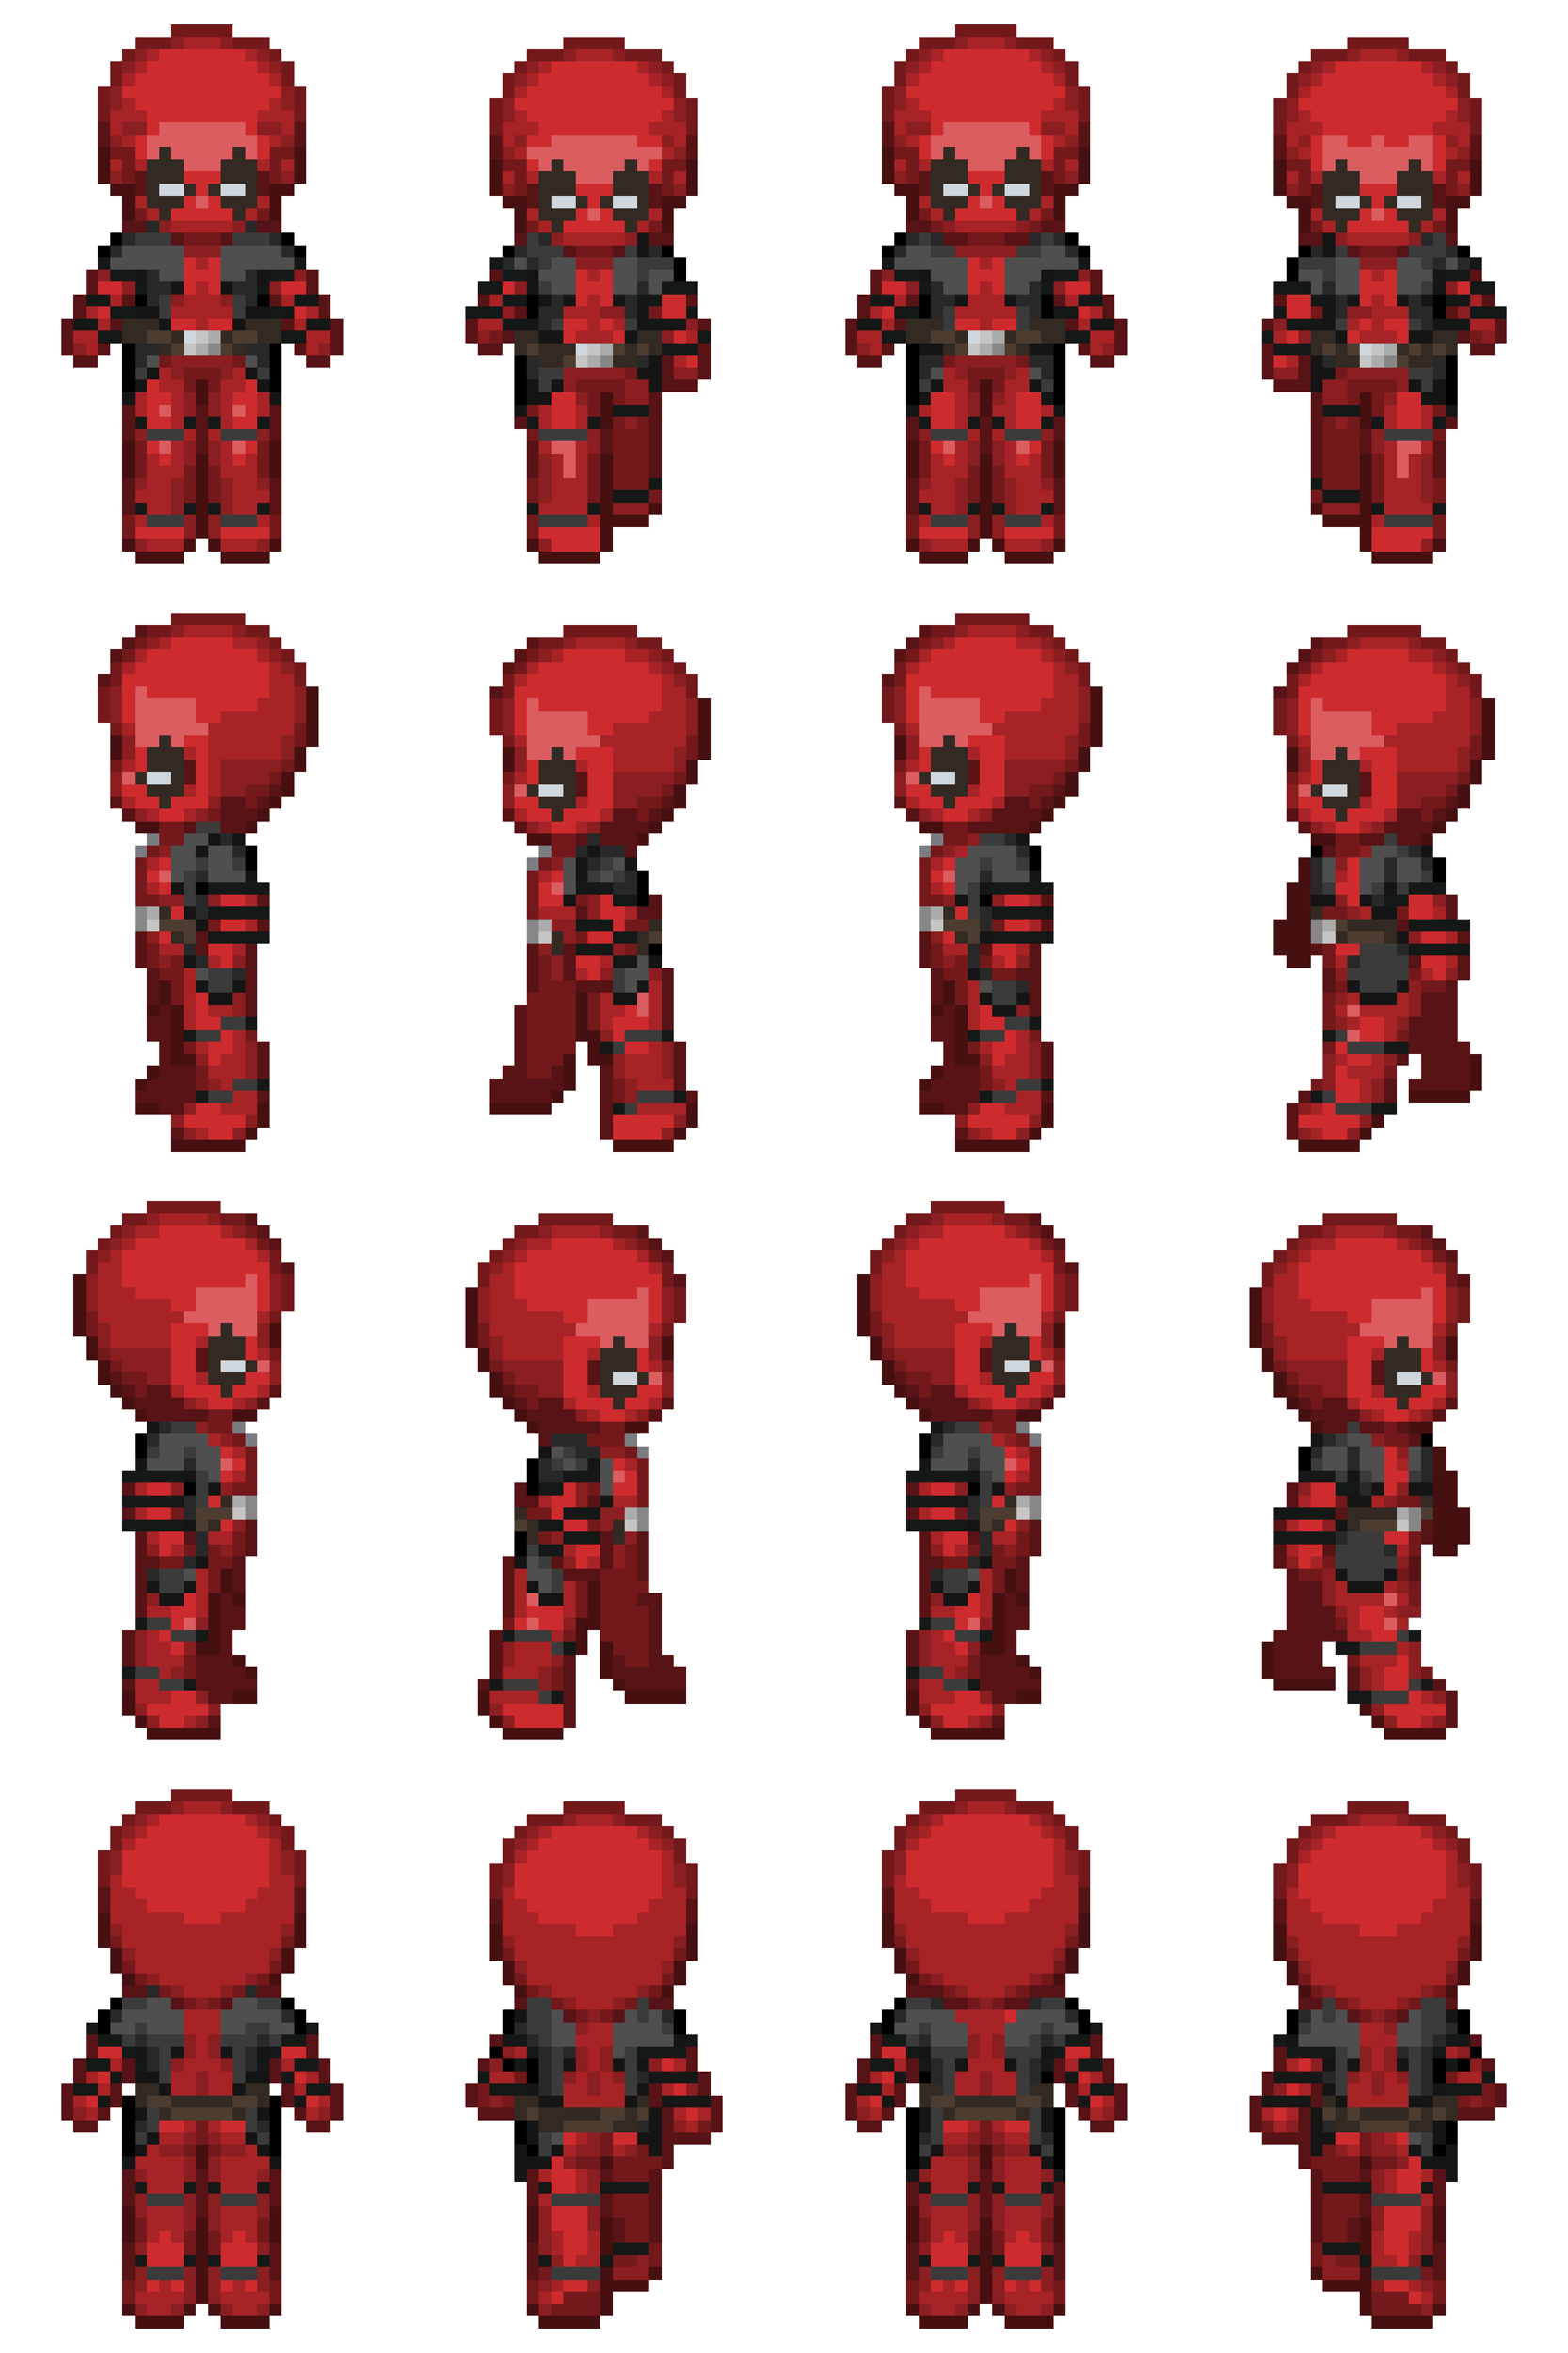 <svg xmlns="http://www.w3.org/2000/svg" viewBox="0 -0.5 128 192" shape-rendering="crispEdges">
<path stroke="#73191b" d="M14 2h5M78 2h5M11 3h3M19 3h3M46 3h5M75 3h3M83 3h3M110 3h5M10 4h1M22 4h1M43 4h3M51 4h3M74 4h1M86 4h1M107 4h3M115 4h3M9 5h1M23 5h1M42 5h1M54 5h1M73 5h1M87 5h1M106 5h1M118 5h1M9 6h1M23 6h1M41 6h1M55 6h1M73 6h1M87 6h1M105 6h1M119 6h1M8 7h1M24 7h1M41 7h1M55 7h1M72 7h1M88 7h1M105 7h1M119 7h1M8 8h1M24 8h1M40 8h1M56 8h1M72 8h1M88 8h1M104 8h1M120 8h1M8 9h1M24 9h1M40 9h1M56 9h1M72 9h1M88 9h1M104 9h1M120 9h1M40 10h1M56 10h1M104 10h1M120 10h1M9 12h2M22 12h2M73 12h2M86 12h2M10 13h1M22 13h1M41 13h2M54 13h2M74 13h1M86 13h1M105 13h2M118 13h2M10 14h1M22 14h1M42 14h1M54 14h1M74 14h1M86 14h1M106 14h1M118 14h1M42 15h1M54 15h1M106 15h1M118 15h1M11 17h1M21 17h1M75 17h1M85 17h1M43 18h1M53 18h1M76 18h1M84 18h1M107 18h1M117 18h1M15 19h3M79 19h3M47 20h3M111 20h3M53 25h1M107 25h1M40 27h1M120 27h1M13 29h1M19 29h1M77 29h1M83 29h1M15 30h3M51 30h1M79 30h3M109 30h1M15 31h1M17 31h1M47 31h4M79 31h1M81 31h1M110 31h4M48 32h1M50 32h1M110 32h1M112 32h1M43 33h1M48 33h1M112 33h1M117 33h1M50 34h1M52 34h1M108 34h1M110 34h1M43 35h1M50 35h3M108 35h3M117 35h1M11 36h1M21 36h1M50 36h3M75 36h1M85 36h1M108 36h3M11 37h1M21 37h1M48 37h1M50 37h3M75 37h1M85 37h1M108 37h3M112 37h1M11 38h1M15 38h1M17 38h1M21 38h1M48 38h1M50 38h3M75 38h1M79 38h1M81 38h1M85 38h1M108 38h3M112 38h1M15 39h1M17 39h1M43 39h1M48 39h1M50 39h3M79 39h1M81 39h1M108 39h3M112 39h1M117 39h1M15 40h1M17 40h1M43 40h1M48 40h1M53 40h1M79 40h1M81 40h1M107 40h1M112 40h1M117 40h1M10 42h1M22 42h1M43 42h1M74 42h1M86 42h1M117 42h1M10 43h1M22 43h1M43 43h1M74 43h1M86 43h1M117 43h1M14 50h6M78 50h6M12 51h2M20 51h2M46 51h6M76 51h2M84 51h2M110 51h6M11 52h1M22 52h1M44 52h2M52 52h2M75 52h1M86 52h1M108 52h2M116 52h2M10 53h1M23 53h1M43 53h1M54 53h1M74 53h1M87 53h1M107 53h1M118 53h1M9 54h1M24 54h1M42 54h1M55 54h1M73 54h1M88 54h1M106 54h1M119 54h1M9 55h1M24 55h1M41 55h1M56 55h1M73 55h1M88 55h1M105 55h1M120 55h1M8 56h1M41 56h1M56 56h1M72 56h1M105 56h1M120 56h1M8 57h1M40 57h1M72 57h1M104 57h1M8 58h1M40 58h1M72 58h1M104 58h1M9 59h1M24 59h1M40 59h1M73 59h1M88 59h1M104 59h1M24 60h1M41 60h1M56 60h1M88 60h1M105 60h1M120 60h1M56 61h1M120 61h1M9 62h1M23 62h1M73 62h1M87 62h1M22 63h1M41 63h1M55 63h1M86 63h1M105 63h1M119 63h1M20 64h2M54 64h1M84 64h2M118 64h1M20 65h1M52 65h2M84 65h1M116 65h2M17 66h1M52 66h1M116 66h1M13 67h2M77 67h2M13 68h2M45 68h2M77 68h2M109 68h2M12 69h1M45 69h2M76 69h1M109 69h2M11 70h1M44 70h1M75 70h1M11 71h1M43 71h1M75 71h1M11 72h1M43 72h1M75 72h1M11 73h2M43 73h1M47 73h1M75 73h2M43 74h1M108 74h2M114 74h1M17 75h1M51 75h2M81 75h1M47 76h1M12 77h1M51 77h1M76 77h1M108 77h1M12 78h1M14 78h1M44 78h1M76 78h1M78 78h1M80 78h1M108 78h1M13 79h2M44 79h1M77 79h2M81 79h2M115 79h1M14 80h1M44 80h3M78 80h1M109 80h1M116 80h2M14 81h1M43 81h4M48 81h1M78 81h1M108 81h1M43 82h4M48 82h1M108 82h1M43 83h4M48 83h1M108 83h1M20 84h1M43 84h4M84 84h1M114 84h1M15 85h1M43 85h4M79 85h1M108 85h1M43 86h3M16 87h1M43 87h2M80 87h1M113 87h1M16 88h1M50 88h1M80 88h1M107 88h1M50 89h1M12 98h6M76 98h6M10 99h2M18 99h2M44 99h6M74 99h2M82 99h2M108 99h6M9 100h1M20 100h1M42 100h2M50 100h2M73 100h1M84 100h1M106 100h2M114 100h2M8 101h1M21 101h1M41 101h1M52 101h1M72 101h1M85 101h1M105 101h1M116 101h1M7 102h1M22 102h1M40 102h1M53 102h1M71 102h1M86 102h1M104 102h1M117 102h1M7 103h1M22 103h1M39 103h1M54 103h1M71 103h1M86 103h1M103 103h1M118 103h1M23 104h1M39 104h1M54 104h1M87 104h1M103 104h1M118 104h1M23 105h1M55 105h1M87 105h1M119 105h1M23 106h1M55 106h1M87 106h1M119 106h1M7 107h1M22 107h1M55 107h1M71 107h1M86 107h1M119 107h1M7 108h1M39 108h1M54 108h1M71 108h1M103 108h1M118 108h1M39 109h1M103 109h1M8 110h1M22 110h1M72 110h1M86 110h1M9 111h1M40 111h1M54 111h1M73 111h1M104 111h1M118 111h1M10 112h2M41 112h1M74 112h2M105 112h1M11 113h1M42 113h2M75 113h1M106 113h2M43 114h1M107 114h1M17 115h2M81 115h2M17 116h2M49 116h2M81 116h2M113 116h1M19 117h1M48 117h3M83 117h1M113 117h2M20 118h1M51 118h1M84 118h1M20 119h1M52 119h1M84 119h1M20 120h1M52 120h1M84 120h1M19 121h2M48 121h1M52 121h1M83 121h2M52 122h1M109 122h1M114 122h2M14 123h1M43 123h2M78 123h1M48 124h1M19 125h1M44 125h1M83 125h1M115 125h1M15 126h1M17 126h1M19 126h1M51 126h1M79 126h1M81 126h1M83 126h1M115 126h1M13 127h2M17 127h2M51 127h1M77 127h2M81 127h2M108 127h1M17 128h1M49 128h3M81 128h1M106 128h2M114 128h1M17 129h1M47 129h1M49 129h4M81 129h1M115 129h1M47 130h1M49 130h3M115 130h1M47 131h1M49 131h4M41 132h1M49 132h4M109 132h1M46 133h1M49 133h4M50 134h3M15 135h1M51 135h2M79 135h1M110 135h1M15 136h1M45 136h1M79 136h1M116 136h1M45 137h1M14 146h5M78 146h5M11 147h3M19 147h3M46 147h5M75 147h3M83 147h3M110 147h5M10 148h1M22 148h1M43 148h3M51 148h3M74 148h1M86 148h1M107 148h3M115 148h3M9 149h1M23 149h1M42 149h1M54 149h1M73 149h1M87 149h1M106 149h1M118 149h1M9 150h1M23 150h1M41 150h1M55 150h1M73 150h1M87 150h1M105 150h1M119 150h1M8 151h1M24 151h1M41 151h1M55 151h1M72 151h1M88 151h1M105 151h1M119 151h1M8 152h1M24 152h1M40 152h1M56 152h1M72 152h1M88 152h1M104 152h1M120 152h1M8 153h1M24 153h1M40 153h1M56 153h1M72 153h1M88 153h1M104 153h1M120 153h1M40 154h1M56 154h1M104 154h1M120 154h1M9 158h1M23 158h1M73 158h1M87 158h1M41 159h1M55 159h1M105 159h1M119 159h1M10 160h1M22 160h1M74 160h1M86 160h1M11 161h1M21 161h1M42 161h1M54 161h1M75 161h1M85 161h1M106 161h1M118 161h1M13 162h1M19 162h1M43 162h1M53 162h1M77 162h1M83 162h1M107 162h1M117 162h1M15 163h1M17 163h1M45 163h1M51 163h1M79 163h1M81 163h1M109 163h1M115 163h1M47 164h1M49 164h1M111 164h1M113 164h1M42 169h1M118 169h1M39 170h1M121 170h1M39 171h1M41 171h1M119 171h1M121 171h1M16 173h1M57 173h1M80 173h1M103 173h1M16 174h1M49 174h1M80 174h1M111 174h1M15 175h1M17 175h1M49 175h1M52 175h1M79 175h1M81 175h1M108 175h1M111 175h1M47 176h2M50 176h4M107 176h4M112 176h2M50 177h3M108 177h3M50 179h3M108 179h3M50 180h3M108 180h3M11 181h1M21 181h1M51 181h2M75 181h1M85 181h1M108 181h2M11 182h1M15 182h1M17 182h1M21 182h1M51 182h2M75 182h1M79 182h1M81 182h1M85 182h1M108 182h2M15 183h1M17 183h1M53 183h1M79 183h1M81 183h1M107 183h1M50 184h2M53 184h1M107 184h1M109 184h2M44 185h1M116 185h1M10 186h1M22 186h1M43 186h1M74 186h1M86 186h1M117 186h1M10 187h1M22 187h1M43 187h1M46 187h3M74 187h1M86 187h1M112 187h3M117 187h1M45 188h4M112 188h4" />
<path stroke="#8a1e21" d="M14 3h1M18 3h1M78 3h1M82 3h1M11 4h1M21 4h1M46 4h1M50 4h1M75 4h1M85 4h1M110 4h1M114 4h1M10 5h1M22 5h1M43 5h1M53 5h1M74 5h1M86 5h1M107 5h1M117 5h1M42 6h1M54 6h1M106 6h1M118 6h1M9 7h1M23 7h1M73 7h1M87 7h1M9 8h1M23 8h1M41 8h1M55 8h1M73 8h1M87 8h1M105 8h1M119 8h1M41 9h1M55 9h1M105 9h1M119 9h1M10 10h2M21 10h2M74 10h2M85 10h2M9 11h1M23 11h1M42 11h1M54 11h1M73 11h1M87 11h1M106 11h1M118 11h1M41 12h1M55 12h1M105 12h1M119 12h1M9 14h1M23 14h1M73 14h1M87 14h1M41 15h1M55 15h1M105 15h1M119 15h1M13 18h1M19 18h1M77 18h1M83 18h1M45 19h1M51 19h1M109 19h1M115 19h1M15 20h3M78 20h5M47 21h3M111 21h3M8 22h1M24 22h1M72 22h1M88 22h1M10 23h1M22 23h1M42 23h1M74 23h1M86 23h1M118 23h1M14 24h1M18 24h1M41 25h1M49 25h2M110 25h2M119 25h1M56 26h1M104 26h1M39 27h1M54 27h1M106 27h1M121 27h1M6 28h1M26 28h1M70 28h1M90 28h1M14 29h5M78 29h5M14 30h1M18 30h1M46 30h5M55 30h2M78 30h1M82 30h1M104 30h2M110 30h5M46 31h1M51 31h2M108 31h2M114 31h1M15 32h1M17 32h1M47 32h1M51 32h2M79 32h1M81 32h1M108 32h2M113 32h1M15 33h1M17 33h1M79 33h1M51 34h1M109 34h1M11 35h1M21 35h1M48 35h1M75 35h1M85 35h1M112 35h1M15 36h1M17 36h1M48 36h1M79 36h1M81 36h1M112 36h1M15 37h1M17 37h1M44 37h1M79 37h1M81 37h1M116 37h1M44 38h1M116 38h1M11 39h1M14 39h1M18 39h1M21 39h1M44 39h1M75 39h1M78 39h1M82 39h1M85 39h1M116 39h1M14 40h1M18 40h1M44 40h1M78 40h1M82 40h1M116 40h1M14 41h1M18 41h1M50 41h3M78 41h1M82 41h1M108 41h3M15 42h1M17 42h1M79 42h1M81 42h1M15 43h1M17 43h1M79 43h1M81 43h1M11 44h1M21 44h1M44 44h1M75 44h1M85 44h1M116 44h1M14 51h1M19 51h1M78 51h1M83 51h1M12 52h1M21 52h1M46 52h1M51 52h1M76 52h1M85 52h1M110 52h1M115 52h1M22 53h1M44 53h1M53 53h1M86 53h1M108 53h1M117 53h1M23 54h1M54 54h1M87 54h1M118 54h1M55 55h1M119 55h1M9 56h1M24 56h1M73 56h1M88 56h1M9 57h1M24 57h1M41 57h1M56 57h1M73 57h1M88 57h1M105 57h1M120 57h1M9 58h1M24 58h1M41 58h1M56 58h1M73 58h1M88 58h1M105 58h1M120 58h1M41 59h1M56 59h1M105 59h1M120 59h1M10 60h1M23 60h1M74 60h1M87 60h1M10 61h1M23 61h1M42 61h1M55 61h1M74 61h1M87 61h1M106 61h1M119 61h1M18 62h5M42 62h1M55 62h1M82 62h5M106 62h1M119 62h1M9 63h1M18 63h4M50 63h5M73 63h1M82 63h4M114 63h5M9 64h1M18 64h2M41 64h1M50 64h4M73 64h1M82 64h2M105 64h1M114 64h4M17 65h1M41 65h1M50 65h2M105 65h1M114 65h2M11 66h1M16 66h1M75 66h1M80 66h1M43 67h1M48 67h1M107 67h1M112 67h1M79 68h1M13 69h1M77 69h1M111 69h1M45 70h1M109 70h1M13 73h2M17 73h1M48 73h1M77 73h1M81 73h1M109 73h1M117 73h1M48 74h1M110 74h1M45 75h2M12 76h1M46 76h1M76 76h1M115 76h1M44 77h1M50 77h1M13 78h1M19 78h1M45 78h1M77 78h1M83 78h1M45 79h1M49 79h1M53 79h1M109 79h1M118 79h1M115 80h1M19 81h1M109 81h1M115 81h1M19 82h1M83 82h1M115 82h1M109 83h1M114 83h1M49 84h1M20 85h1M54 85h1M84 85h1M16 86h1M20 86h1M50 86h1M54 86h1M80 86h1M84 86h1M108 86h1M113 86h1M20 87h1M50 87h1M54 87h1M84 87h1M108 87h1M17 88h1M51 88h1M81 88h1M108 88h1M112 88h1M51 89h1M112 89h1M15 90h1M79 90h1M106 90h1M14 91h1M20 91h1M55 91h1M78 91h1M84 91h1M111 91h1M15 92h1M19 92h1M54 92h1M79 92h1M83 92h1M106 92h1M110 92h1M12 99h1M17 99h1M76 99h1M81 99h1M10 100h1M19 100h1M44 100h1M49 100h1M74 100h1M83 100h1M108 100h1M113 100h1M9 101h1M42 101h1M51 101h1M73 101h1M106 101h1M115 101h1M8 102h1M41 102h1M72 102h1M105 102h1M40 103h1M104 103h1M7 104h1M22 104h1M71 104h1M86 104h1M7 105h1M22 105h1M39 105h1M54 105h1M71 105h1M86 105h1M103 105h1M118 105h1M7 106h1M22 106h1M39 106h1M54 106h1M71 106h1M86 106h1M103 106h1M118 106h1M39 107h1M54 107h1M103 107h1M118 107h1M8 108h1M21 108h1M72 108h1M85 108h1M8 109h1M21 109h1M40 109h1M53 109h1M72 109h1M85 109h1M104 109h1M117 109h1M9 110h5M40 110h1M53 110h1M73 110h5M104 110h1M117 110h1M10 111h4M22 111h1M41 111h5M74 111h4M86 111h1M105 111h5M12 112h2M22 112h1M42 112h4M54 112h1M76 112h2M86 112h1M106 112h4M118 112h1M44 113h2M54 113h1M108 113h2M118 113h1M15 114h1M20 114h1M79 114h1M84 114h1M47 115h1M52 115h1M111 115h1M116 115h1M16 116h1M80 116h1M18 117h1M82 117h1M112 117h1M49 118h2M114 118h1M14 121h1M18 121h1M47 121h1M78 121h1M82 121h1M106 121h1M114 121h1M47 122h1M113 122h1M49 123h2M19 124h1M49 124h1M83 124h1M108 124h1M45 125h1M51 125h1M12 126h1M18 126h1M50 126h1M76 126h1M82 126h1M46 127h1M50 127h1M105 127h1M114 127h1M108 128h1M108 129h1M114 129h1M12 130h1M76 130h1M108 130h1M109 131h1M114 131h2M16 132h1M46 132h1M80 132h1M11 133h1M75 133h1M11 134h1M15 134h1M41 134h1M75 134h1M79 134h1M115 134h1M11 135h1M41 135h1M45 135h1M75 135h1M115 135h1M14 136h1M44 136h1M78 136h1M111 136h1M115 136h1M44 137h1M111 137h1M16 138h1M80 138h1M117 138h1M11 139h1M17 139h1M40 139h1M75 139h1M81 139h1M112 139h1M12 140h1M16 140h1M41 140h1M76 140h1M80 140h1M113 140h1M117 140h1M14 147h1M18 147h1M78 147h1M82 147h1M11 148h1M21 148h1M46 148h1M50 148h1M75 148h1M85 148h1M110 148h1M114 148h1M10 149h1M22 149h1M43 149h1M53 149h1M74 149h1M86 149h1M107 149h1M117 149h1M42 150h1M54 150h1M106 150h1M118 150h1M9 151h1M23 151h1M73 151h1M87 151h1M9 152h1M23 152h1M41 152h1M55 152h1M73 152h1M87 152h1M105 152h1M119 152h1M41 153h1M55 153h1M105 153h1M119 153h1M9 157h1M23 157h1M73 157h1M87 157h1M41 158h1M55 158h1M105 158h1M119 158h1M10 159h1M22 159h1M74 159h1M86 159h1M42 160h1M54 160h1M106 160h1M118 160h1M12 161h1M20 161h1M76 161h1M84 161h1M14 162h1M18 162h1M44 162h1M52 162h1M78 162h1M82 162h1M108 162h1M116 162h1M16 163h1M46 163h1M50 163h1M80 163h1M110 163h1M114 163h1M48 164h1M112 164h1M47 165h1M113 165h1M15 166h1M17 166h1M79 166h1M81 166h1M15 167h1M17 167h1M41 167h1M47 167h1M49 167h1M79 167h1M81 167h1M111 167h1M113 167h1M119 167h1M14 168h1M18 168h1M40 168h1M47 168h1M49 168h1M53 168h1M107 168h1M111 168h1M113 168h1M120 168h1M16 169h1M46 169h1M48 169h1M50 169h1M80 169h1M110 169h1M112 169h1M114 169h1M16 170h1M48 170h1M56 170h1M80 170h1M104 170h1M112 170h1M40 171h1M120 171h1M6 172h1M26 172h1M70 172h1M90 172h1M55 173h1M105 173h1M15 174h1M17 174h1M48 174h1M79 174h1M81 174h1M112 174h1M13 175h2M18 175h2M47 175h2M51 175h1M77 175h2M82 175h2M109 175h1M112 175h2M15 176h1M17 176h1M46 176h1M79 176h1M81 176h1M114 176h1M11 177h1M15 177h1M17 177h1M21 177h1M48 177h1M75 177h1M79 177h1M81 177h1M85 177h1M112 177h1M48 178h1M112 178h1M11 179h1M15 179h1M17 179h1M21 179h1M75 179h1M79 179h1M81 179h1M85 179h1M11 180h1M15 180h1M17 180h1M21 180h1M44 180h1M48 180h1M75 180h1M79 180h1M81 180h1M85 180h1M112 180h1M116 180h1M15 181h1M17 181h1M44 181h1M48 181h1M79 181h1M81 181h1M112 181h1M116 181h1M44 182h1M116 182h1M11 183h1M21 183h1M44 183h1M75 183h1M85 183h1M116 183h1M45 184h1M52 184h1M108 184h1M115 184h1M11 185h1M15 185h1M17 185h1M21 185h1M50 185h3M75 185h1M79 185h1M81 185h1M85 185h1M108 185h3M11 186h1M15 186h1M17 186h1M21 186h1M44 186h1M48 186h1M75 186h1M79 186h1M81 186h1M85 186h1M112 186h1M116 186h1M15 187h1M17 187h1M79 187h1M81 187h1M11 188h1M14 188h1M18 188h1M21 188h1M44 188h1M75 188h1M78 188h1M82 188h1M85 188h1M116 188h1" />
<path stroke="#a72326" d="M15 3h3M79 3h3M12 4h1M20 4h1M47 4h3M76 4h1M84 4h1M111 4h3M11 5h1M21 5h1M44 5h1M52 5h1M75 5h1M85 5h1M108 5h1M116 5h1M10 6h1M22 6h1M43 6h1M53 6h1M74 6h1M86 6h1M107 6h1M117 6h1M42 7h1M54 7h1M106 7h1M118 7h1M10 8h1M22 8h1M74 8h1M86 8h1M9 9h3M21 9h3M42 9h1M54 9h1M73 9h3M85 9h3M106 9h1M118 9h1M9 10h1M23 10h1M41 10h3M53 10h3M73 10h1M87 10h1M105 10h3M117 10h3M10 11h1M22 11h1M41 11h1M55 11h1M74 11h1M86 11h1M105 11h1M119 11h1M42 12h1M54 12h1M106 12h1M118 12h1M9 13h1M11 13h1M21 13h1M23 13h1M73 13h1M75 13h1M85 13h1M87 13h1M41 14h1M43 14h1M53 14h1M55 14h1M105 14h1M107 14h1M117 14h1M119 14h1M11 16h1M21 16h1M75 16h1M85 16h1M12 17h1M20 17h1M43 17h1M53 17h1M76 17h1M84 17h1M107 17h1M117 17h1M14 18h5M44 18h1M52 18h1M78 18h5M108 18h1M116 18h1M46 19h5M110 19h5M16 21h1M80 21h1M48 22h1M112 22h1M16 23h1M80 23h1M9 24h1M15 24h3M23 24h1M40 24h1M48 24h1M73 24h1M79 24h3M87 24h1M112 24h1M120 24h1M7 25h1M14 25h5M25 25h1M46 25h3M71 25h1M78 25h5M89 25h1M112 25h3M8 26h1M16 26h1M24 26h1M39 26h2M48 26h1M50 26h1M72 26h1M80 26h1M88 26h1M110 26h1M112 26h1M120 26h2M6 27h2M25 27h2M47 27h3M56 27h1M70 27h2M89 27h2M104 27h1M111 27h3M7 28h1M25 28h1M71 28h1M89 28h1M55 29h1M105 29h1M13 30h1M19 30h1M77 30h1M83 30h1M13 31h2M18 31h2M77 31h2M82 31h2M11 32h1M14 32h1M18 32h1M21 32h1M78 32h1M82 32h1M11 33h1M14 33h1M18 33h1M21 33h1M44 33h1M47 33h1M75 33h1M78 33h1M81 33h2M85 33h1M113 33h1M116 33h1M14 34h1M18 34h1M44 34h1M47 34h1M78 34h1M82 34h1M113 34h1M116 34h1M15 35h1M17 35h1M79 35h1M81 35h1M14 36h1M18 36h1M44 36h1M47 36h1M78 36h1M82 36h1M113 36h1M116 36h1M12 37h1M14 37h1M18 37h1M20 37h1M45 37h1M47 37h1M76 37h1M78 37h1M82 37h1M84 37h1M113 37h1M115 37h1M12 38h3M18 38h3M45 38h1M47 38h1M76 38h3M82 38h3M113 38h1M115 38h1M12 39h2M19 39h2M45 39h3M76 39h2M83 39h2M113 39h3M11 40h3M19 40h3M45 40h3M75 40h3M83 40h3M113 40h3M12 41h2M19 41h2M44 41h4M76 41h2M83 41h2M113 41h4M11 42h1M21 42h1M48 42h1M75 42h1M85 42h1M112 42h1M12 44h3M18 44h3M76 44h3M82 44h3M15 51h4M79 51h4M13 52h1M19 52h2M47 52h4M77 52h1M83 52h2M111 52h4M11 53h1M21 53h1M45 53h1M51 53h2M75 53h1M85 53h1M109 53h1M115 53h2M10 54h1M22 54h1M43 54h1M53 54h1M74 54h1M86 54h1M107 54h1M117 54h1M22 55h2M42 55h1M54 55h1M86 55h2M106 55h1M118 55h1M22 56h2M54 56h2M86 56h2M118 56h2M21 57h3M54 57h2M85 57h3M118 57h2M18 58h6M53 58h3M82 58h6M117 58h3M10 59h1M17 59h7M50 59h6M74 59h1M81 59h7M114 59h6M17 60h6M42 60h1M49 60h7M82 60h5M106 60h1M113 60h7M15 61h1M17 61h6M50 61h5M79 61h1M82 61h5M114 61h5M10 62h1M17 62h1M47 62h1M50 62h5M74 62h1M111 62h1M114 62h5M17 63h1M42 63h1M106 63h1M15 64h1M17 64h1M79 64h1M10 65h1M47 65h1M74 65h1M81 65h1M111 65h1M12 66h1M15 66h1M42 66h1M49 66h1M76 66h1M79 66h1M106 66h1M113 66h1M44 67h1M47 67h1M108 67h1M111 67h1M78 69h1M12 70h1M76 70h1M44 71h1M109 71h1M12 72h1M76 72h1M20 73h1M84 73h1M44 74h3M51 74h1M111 74h1M117 74h1M20 75h1M84 75h1M118 76h1M13 77h2M19 77h1M77 77h2M83 77h1M17 78h1M49 78h1M81 78h1M109 78h1M118 78h1M15 79h1M47 79h1M116 79h1M15 80h1M53 80h1M79 80h1M15 81h1M49 81h1M53 81h1M79 81h1M110 81h1M114 81h1M15 82h1M17 82h2M49 82h2M53 82h1M79 82h1M109 82h1M111 82h4M15 83h1M49 83h1M53 83h1M79 83h1M110 83h1M113 83h1M19 84h1M83 84h1M113 84h1M16 85h1M19 85h1M53 85h1M80 85h1M83 85h1M18 86h2M51 86h3M82 86h2M109 86h1M112 86h1M17 87h3M51 87h3M81 87h3M110 87h3M18 88h1M52 88h3M82 88h1M111 88h1M19 89h2M83 89h2M111 89h1M18 90h3M52 90h4M82 90h3M107 90h1M16 92h1M80 92h1M107 92h1M13 99h4M77 99h4M11 100h2M18 100h1M45 100h4M75 100h2M82 100h1M109 100h4M10 101h1M20 101h1M43 101h2M50 101h1M74 101h1M84 101h1M107 101h2M114 101h1M9 102h1M21 102h1M42 102h1M52 102h1M73 102h1M85 102h1M106 102h1M116 102h1M8 103h2M41 103h1M53 103h1M72 103h2M105 103h1M117 103h1M8 104h2M40 104h2M72 104h2M104 104h2M8 105h3M40 105h2M72 105h3M104 105h2M8 106h6M40 106h3M72 106h6M104 106h3M8 107h7M21 107h1M40 107h6M72 107h7M85 107h1M104 107h6M9 108h5M40 108h7M53 108h1M73 108h5M104 108h7M117 108h1M9 109h5M16 109h1M41 109h5M73 109h5M80 109h1M105 109h5M21 110h1M41 110h5M48 110h1M85 110h1M105 110h5M112 110h1M53 111h1M117 111h1M16 112h1M80 112h1M14 113h1M21 113h1M48 113h1M78 113h1M85 113h1M112 113h1M16 114h1M19 114h1M46 114h1M53 114h1M80 114h1M83 114h1M110 114h1M117 114h1M48 115h1M51 115h1M112 115h1M115 115h1M17 117h1M81 117h1M19 118h1M83 118h1M51 119h1M114 119h1M19 120h1M83 120h1M11 121h1M75 121h1M44 122h1M50 122h2M106 122h1M112 122h1M11 123h1M75 123h1M105 124h1M12 125h1M17 125h2M76 125h1M81 125h2M14 126h1M46 126h1M78 126h1M105 126h1M114 126h1M48 127h1M107 127h1M16 128h1M42 128h1M80 128h1M16 129h1M42 129h1M46 129h1M80 129h1M109 129h1M113 129h1M16 130h1M42 130h1M46 130h1M80 130h1M109 130h4M114 130h1M12 131h2M16 131h1M42 131h1M46 131h1M76 131h2M80 131h1M110 131h1M113 131h1M110 132h1M114 132h1M12 133h1M45 133h1M76 133h1M110 133h2M12 134h2M42 134h3M76 134h2M114 134h1M12 135h3M42 135h3M76 135h3M111 135h3M13 136h1M41 136h3M77 136h1M112 136h1M11 137h2M75 137h2M112 137h1M11 138h3M40 138h4M75 138h3M116 138h1M15 140h1M79 140h1M116 140h1M15 147h3M79 147h3M12 148h1M20 148h1M47 148h3M76 148h1M84 148h1M111 148h3M11 149h1M21 149h1M44 149h1M52 149h1M75 149h1M85 149h1M108 149h1M116 149h1M10 150h1M22 150h1M43 150h1M53 150h1M74 150h1M86 150h1M107 150h1M117 150h1M22 151h1M42 151h1M54 151h1M86 151h1M106 151h1M118 151h1M22 152h1M54 152h1M86 152h1M118 152h1M9 153h1M22 153h2M54 153h1M73 153h1M86 153h2M118 153h1M9 154h2M21 154h3M41 154h1M54 154h2M73 154h2M85 154h3M105 154h1M118 154h2M9 155h3M20 155h4M41 155h2M53 155h3M73 155h3M84 155h4M105 155h2M117 155h3M9 156h6M18 156h6M41 156h3M52 156h4M73 156h6M82 156h6M105 156h3M116 156h4M10 157h13M41 157h6M50 157h6M74 157h13M105 157h6M114 157h6M10 158h13M42 158h13M74 158h13M106 158h13M11 159h11M42 159h13M75 159h11M106 159h13M11 160h11M43 160h11M75 160h11M107 160h11M13 161h7M43 161h11M77 161h7M107 161h11M15 162h3M45 162h7M79 162h3M109 162h7M47 163h3M111 163h3M15 164h3M78 164h4M15 165h3M48 165h2M79 165h3M111 165h2M16 166h1M47 166h3M80 166h1M111 166h3M16 167h1M42 167h1M48 167h1M80 167h1M112 167h1M118 167h1M9 168h1M15 168h3M23 168h1M48 168h1M55 168h1M73 168h1M79 168h3M87 168h1M105 168h1M112 168h1M7 169h1M14 169h2M17 169h2M25 169h1M40 169h2M47 169h1M49 169h1M71 169h1M78 169h2M81 169h2M89 169h1M111 169h1M113 169h1M119 169h2M8 170h1M14 170h2M17 170h2M24 170h1M46 170h2M49 170h2M54 170h1M72 170h1M78 170h2M81 170h2M88 170h1M106 170h1M110 170h2M113 170h2M6 171h1M26 171h1M46 171h5M70 171h1M90 171h1M110 171h5M7 172h1M25 172h1M55 172h1M57 172h1M71 172h1M89 172h1M103 172h1M105 172h1M15 173h1M17 173h1M56 173h1M79 173h1M81 173h1M104 173h1M13 174h2M18 174h2M47 174h1M77 174h2M82 174h2M113 174h1M12 175h1M20 175h1M46 175h1M50 175h1M110 175h1M114 175h1M11 176h4M18 176h4M76 176h3M82 176h3M12 177h3M18 177h3M44 177h1M47 177h1M76 177h3M82 177h3M113 177h1M116 177h1M12 178h3M18 178h3M47 178h1M76 178h3M82 178h3M113 178h1M44 179h1M116 179h1M12 180h3M18 180h3M76 180h3M82 180h3M12 181h3M18 181h3M76 181h3M82 181h3M12 182h1M14 182h1M18 182h1M20 182h1M45 182h1M48 182h1M76 182h1M78 182h1M82 182h1M84 182h1M112 182h1M115 182h1M45 183h1M48 183h1M112 183h1M115 183h1M47 184h2M112 184h2M13 186h1M19 186h1M45 186h1M77 186h1M83 186h1M115 186h1M11 187h4M18 187h4M44 187h1M75 187h4M82 187h4M116 187h1M12 188h2M19 188h2M76 188h2M83 188h2" />
<path stroke="#ce2b2e" d="M13 4h7M77 4h7M12 5h9M45 5h7M76 5h9M109 5h7M11 6h11M44 6h9M75 6h11M108 6h9M10 7h13M43 7h11M74 7h13M107 7h11M11 8h11M42 8h13M75 8h11M106 8h13M12 9h9M43 9h11M76 9h9M107 9h11M12 10h1M20 10h1M44 10h9M76 10h1M84 10h1M108 10h9M11 11h1M21 11h1M43 11h2M52 11h2M75 11h1M85 11h1M107 11h1M110 11h2M113 11h2M117 11h1M11 12h1M21 12h1M75 12h1M85 12h1M107 12h1M117 12h1M43 13h1M53 13h1M107 13h1M117 13h1M15 14h3M79 14h3M16 15h1M47 15h3M80 15h1M111 15h3M15 16h1M17 16h1M48 16h1M79 16h1M81 16h1M112 16h1M14 17h5M47 17h1M49 17h1M78 17h5M111 17h1M113 17h1M46 18h5M110 18h5M15 21h1M17 21h1M79 21h1M81 21h1M15 22h3M47 22h1M49 22h1M79 22h3M111 22h1M113 22h1M8 23h2M15 23h1M17 23h1M23 23h2M41 23h1M47 23h3M72 23h2M79 23h1M81 23h1M87 23h2M111 23h3M119 23h1M47 24h1M49 24h1M54 24h2M105 24h2M111 24h1M113 24h1M8 25h1M24 25h1M54 25h2M72 25h1M88 25h1M105 25h2M14 26h2M17 26h2M46 26h2M49 26h1M78 26h2M81 26h2M111 26h1M113 26h2M46 27h1M50 27h1M55 27h1M105 27h1M110 27h1M114 27h1M56 29h1M104 29h1M12 31h1M20 31h1M12 32h2M19 32h2M45 32h2M76 32h2M83 32h2M114 32h2M12 33h1M20 33h1M45 33h2M76 33h2M83 33h2M114 33h2M12 34h2M19 34h2M45 34h2M76 34h2M83 34h2M114 34h2M12 36h1M20 36h1M76 36h1M84 36h1M13 37h1M19 37h1M77 37h1M83 37h1M11 43h4M18 43h4M44 43h5M75 43h4M82 43h4M112 43h5M45 44h4M112 44h4M14 52h5M78 52h5M12 53h9M46 53h5M76 53h9M110 53h5M11 54h11M44 54h9M75 54h11M108 54h9M10 55h12M43 55h11M74 55h12M107 55h11M10 56h1M12 56h10M42 56h12M74 56h1M76 56h10M106 56h12M10 57h1M16 57h5M42 57h1M44 57h10M74 57h1M80 57h5M106 57h1M108 57h10M10 58h1M16 58h2M42 58h1M48 58h5M74 58h1M80 58h2M106 58h1M112 58h5M42 59h1M48 59h2M106 59h1M112 59h2M15 60h2M79 60h3M11 61h1M16 61h1M47 61h3M75 61h1M80 61h2M111 61h3M11 62h1M16 62h1M43 62h1M48 62h2M75 62h1M80 62h2M107 62h1M112 62h2M16 63h1M43 63h1M48 63h2M80 63h2M107 63h1M112 63h2M10 64h2M16 64h1M48 64h2M74 64h2M80 64h2M112 64h2M11 65h2M14 65h3M42 65h2M48 65h2M75 65h2M78 65h3M106 65h2M112 65h2M13 66h2M43 66h2M46 66h3M77 66h2M107 66h2M110 66h3M45 67h2M109 67h2M13 70h1M77 70h1M110 70h1M12 71h1M45 71h1M76 71h1M110 71h1M13 72h1M44 72h1M77 72h1M109 72h2M18 73h2M44 73h2M49 73h1M82 73h2M110 73h1M115 73h2M14 74h1M49 74h2M78 74h1M115 74h2M18 75h2M50 75h1M82 75h2M13 76h1M48 76h2M77 76h1M116 76h2M17 77h2M81 77h2M109 77h2M18 78h1M47 78h2M82 78h1M116 78h2M48 79h1M117 79h1M16 81h1M16 82h1M51 82h1M80 82h1M16 83h2M50 83h3M80 83h2M111 83h2M18 84h1M50 84h1M82 84h1M111 84h2M17 85h2M51 85h2M81 85h2M109 85h1M17 86h1M81 86h1M110 86h2M109 87h1M109 88h2M109 89h2M16 90h2M80 90h2M108 90h1M15 91h5M50 91h5M79 91h5M106 91h5M17 92h2M50 92h4M81 92h2M108 92h2M13 100h5M77 100h5M11 101h9M45 101h5M75 101h9M109 101h5M10 102h11M43 102h9M74 102h11M107 102h9M10 103h12M42 103h11M74 103h12M106 103h11M10 104h10M21 104h1M42 104h12M74 104h10M85 104h1M106 104h12M11 105h5M21 105h1M42 105h10M53 105h1M75 105h5M85 105h1M106 105h10M117 105h1M14 106h2M21 106h1M43 106h5M53 106h1M78 106h2M85 106h1M107 106h5M117 106h1M46 107h2M53 107h1M110 107h2M117 107h1M14 108h3M78 108h3M14 109h2M20 109h1M46 109h3M78 109h2M84 109h1M110 109h3M14 110h2M20 110h1M46 110h2M52 110h1M78 110h2M84 110h1M110 110h2M116 110h1M14 111h2M46 111h2M52 111h1M78 111h2M110 111h2M116 111h1M14 112h2M20 112h2M46 112h2M78 112h2M84 112h2M110 112h2M15 113h3M19 113h2M46 113h2M52 113h2M79 113h3M83 113h2M110 113h2M116 113h2M17 114h2M47 114h3M51 114h2M81 114h2M111 114h3M115 114h2M49 115h2M113 115h2M18 118h1M82 118h1M113 118h1M19 119h1M50 119h1M83 119h1M113 119h1M18 120h1M51 120h1M82 120h1M113 120h2M12 121h2M46 121h1M50 121h2M76 121h2M107 121h2M113 121h1M17 122h1M45 122h2M81 122h1M107 122h2M12 123h2M45 123h1M76 123h2M18 124h1M46 124h2M82 124h1M106 124h2M13 125h2M77 125h2M113 125h2M13 126h1M47 126h2M77 126h1M106 126h2M47 127h1M106 127h1M15 130h1M79 130h1M14 131h2M43 131h3M78 131h2M111 131h2M14 132h1M42 132h1M44 132h2M78 132h1M111 132h2M13 133h1M77 133h1M112 133h2M14 134h1M78 134h1M114 135h1M113 136h2M113 137h2M14 138h2M78 138h2M115 138h1M12 139h5M41 139h5M76 139h5M113 139h5M13 140h2M42 140h4M77 140h2M114 140h2M13 148h7M77 148h7M12 149h9M45 149h7M76 149h9M109 149h7M11 150h11M44 150h9M75 150h11M108 150h9M10 151h12M43 151h11M74 151h12M107 151h11M10 152h12M42 152h12M74 152h12M106 152h12M10 153h12M42 153h12M74 153h12M106 153h12M11 154h10M42 154h12M75 154h10M106 154h12M12 155h8M43 155h10M76 155h8M107 155h10M15 156h3M44 156h8M79 156h3M108 156h8M47 157h3M111 157h3M82 164h1M8 167h2M23 167h2M72 167h2M87 167h2M54 168h1M106 168h1M8 169h1M24 169h1M72 169h1M88 169h1M55 170h1M105 170h1M7 171h1M25 171h1M71 171h1M89 171h1M56 172h1M104 172h1M13 173h2M18 173h2M77 173h2M82 173h2M46 174h1M50 174h2M109 174h2M114 174h1M45 176h1M115 176h1M45 177h2M114 177h2M45 178h2M114 178h2M45 180h3M113 180h3M45 181h3M113 181h3M13 182h1M19 182h1M46 182h2M77 182h1M83 182h1M113 182h2M12 183h3M18 183h3M46 183h2M76 183h3M82 183h3M113 183h2M12 184h3M18 184h3M46 184h1M76 184h3M82 184h3M114 184h1M12 186h1M14 186h1M18 186h1M20 186h1M46 186h2M76 186h1M78 186h1M82 186h1M84 186h1M113 186h2M45 187h1M115 187h1" />
<path stroke="#571315" d="M8 10h1M24 10h1M72 10h1M88 10h1M8 11h1M24 11h1M40 11h1M56 11h1M72 11h1M88 11h1M104 11h1M120 11h1M40 12h1M56 12h1M104 12h1M120 12h1M11 14h1M21 14h1M75 14h1M85 14h1M11 15h1M21 15h1M43 15h1M53 15h1M75 15h1M85 15h1M107 15h1M117 15h1M43 16h1M53 16h1M107 16h1M117 16h1M10 18h2M21 18h2M74 18h2M85 18h2M14 19h1M18 19h1M42 19h1M53 19h2M77 19h2M82 19h2M106 19h2M118 19h1M46 20h1M50 20h1M110 20h1M114 20h1M7 22h1M25 22h1M40 22h1M71 22h1M89 22h1M120 22h1M7 23h1M25 23h1M71 23h1M89 23h1M6 24h1M10 24h1M22 24h1M26 24h1M39 24h1M56 24h1M70 24h1M74 24h1M86 24h1M90 24h1M104 24h1M121 24h1M6 25h1M26 25h1M42 25h1M70 25h1M90 25h1M118 25h1M5 26h1M9 26h1M23 26h1M27 26h1M38 26h1M57 26h1M69 26h1M73 26h1M87 26h1M91 26h1M103 26h1M122 26h1M5 27h1M27 27h1M38 27h1M41 27h1M69 27h1M91 27h1M119 27h1M122 27h1M5 28h1M8 28h1M24 28h1M27 28h1M39 28h2M57 28h1M69 28h1M72 28h1M88 28h1M91 28h1M103 28h1M120 28h2M6 29h2M25 29h2M54 29h1M57 29h1M70 29h2M89 29h2M103 29h1M106 29h1M54 30h1M57 30h1M103 30h1M106 30h1M54 31h3M104 31h3M53 32h1M107 32h1M10 33h1M16 33h1M22 33h1M53 33h1M107 33h1M10 34h1M16 34h1M22 34h1M42 34h1M53 34h1M74 34h1M80 34h1M86 34h1M107 34h1M118 34h1M10 35h1M16 35h1M22 35h1M49 35h1M53 35h1M74 35h1M80 35h1M86 35h1M107 35h1M111 35h1M16 36h1M43 36h1M49 36h1M53 36h1M80 36h1M107 36h1M111 36h1M117 36h1M43 37h1M53 37h1M107 37h1M117 37h1M43 38h1M53 38h1M107 38h1M117 38h1M10 39h1M22 39h1M74 39h1M86 39h1M10 40h1M22 40h1M74 40h1M86 40h1M10 41h1M22 41h1M74 41h1M86 41h1M11 51h1M75 51h1M10 52h1M43 52h1M74 52h1M107 52h1M9 53h1M42 53h1M73 53h1M106 53h1M41 54h1M105 54h1M8 55h1M72 55h1M40 56h1M104 56h1M15 62h1M79 62h1M15 63h1M47 63h1M79 63h1M111 63h1M22 64h1M47 64h1M86 64h1M111 64h1M9 65h1M18 65h2M21 65h1M54 65h1M73 65h1M82 65h2M85 65h1M118 65h1M10 66h1M18 66h3M41 66h1M50 66h2M53 66h1M74 66h1M81 66h4M105 66h1M114 66h2M117 66h1M15 67h1M18 67h2M42 67h1M49 67h4M79 67h5M106 67h1M113 67h4M47 68h1M49 68h3M111 68h2M114 68h2M51 69h1M108 69h1M21 73h1M53 73h1M85 73h1M118 73h1M47 74h1M52 74h2M118 74h1M21 75h1M85 75h1M114 75h1M11 76h1M16 76h1M75 76h1M119 76h1M11 77h1M16 77h1M20 77h1M43 77h1M46 77h1M75 77h1M80 77h1M84 77h1M107 77h1M11 78h1M20 78h1M43 78h1M46 78h1M75 78h1M84 78h1M115 78h1M119 78h1M12 79h1M20 79h1M43 79h1M46 79h1M54 79h1M76 79h1M83 79h2M108 79h1M119 79h1M12 80h1M20 80h1M43 80h1M47 80h3M54 80h1M76 80h1M84 80h1M108 80h1M118 80h1M12 81h1M20 81h1M54 81h1M76 81h1M84 81h1M116 81h3M13 82h1M20 82h1M42 82h1M54 82h1M77 82h1M84 82h1M116 82h3M12 83h2M42 83h1M54 83h1M76 83h2M115 83h4M12 84h2M42 84h1M76 84h2M115 84h4M13 85h1M21 85h1M42 85h1M55 85h1M77 85h1M85 85h1M115 85h5M13 86h1M21 86h1M42 86h1M55 86h1M77 86h1M85 86h1M114 86h1M116 86h4M13 87h3M21 87h1M41 87h2M45 87h1M49 87h1M55 87h1M77 87h3M85 87h1M116 87h4M12 88h4M40 88h6M49 88h1M55 88h1M76 88h4M113 88h1M115 88h5M11 89h5M21 89h1M40 89h5M49 89h1M56 89h1M75 89h5M85 89h1M106 89h1M113 89h1M13 90h2M49 90h1M77 90h2M105 90h1M49 91h1M105 91h1M14 92h1M49 92h1M78 92h1M105 92h1M20 99h1M84 99h1M21 100h1M52 100h1M85 100h1M116 100h1M22 101h1M53 101h1M86 101h1M117 101h1M54 102h1M118 102h1M23 103h1M87 103h1M55 104h1M119 104h1M16 110h1M80 110h1M16 111h1M48 111h1M80 111h1M112 111h1M9 112h1M48 112h1M73 112h1M112 112h1M10 113h1M12 113h2M22 113h1M41 113h1M74 113h1M76 113h2M86 113h1M105 113h1M11 114h4M21 114h1M42 114h1M44 114h2M54 114h1M75 114h4M85 114h1M106 114h1M108 114h2M118 114h1M12 115h5M43 115h4M53 115h1M76 115h5M107 115h4M117 115h1M44 116h5M108 116h2M111 116h2M114 116h1M44 117h1M115 117h1M10 121h1M42 121h1M74 121h1M105 121h1M42 122h2M48 122h1M105 122h1M10 123h1M74 123h1M109 123h1M20 124h1M84 124h1M104 124h1M116 124h1M11 125h1M15 125h1M20 125h1M49 125h1M52 125h1M75 125h1M79 125h1M84 125h1M116 125h1M11 126h1M20 126h1M49 126h1M52 126h1M75 126h1M84 126h1M104 126h1M108 126h1M11 127h2M19 127h1M41 127h1M45 127h1M49 127h1M52 127h1M75 127h2M83 127h1M104 127h1M115 127h1M11 128h1M19 128h1M41 128h1M46 128h3M52 128h1M75 128h1M83 128h1M105 128h1M115 128h1M11 129h1M19 129h1M41 129h1M75 129h1M83 129h1M105 129h3M11 130h1M18 130h1M41 130h1M52 130h2M75 130h1M82 130h1M105 130h3M11 131h1M18 131h2M41 131h1M53 131h1M75 131h1M82 131h2M105 131h4M18 132h2M53 132h1M82 132h2M105 132h4M10 133h1M18 133h1M40 133h1M53 133h1M74 133h1M82 133h1M104 133h6M10 134h1M18 134h1M40 134h1M53 134h1M74 134h1M82 134h1M104 134h4M10 135h1M16 135h3M40 135h1M46 135h1M50 135h1M53 135h2M74 135h1M80 135h3M104 135h4M16 136h4M40 136h1M46 136h1M50 136h6M80 136h4M104 136h5M110 136h1M10 137h1M16 137h5M39 137h1M46 137h1M51 137h5M74 137h1M80 137h5M110 137h1M117 137h1M17 138h2M46 138h1M81 138h2M118 138h1M46 139h1M118 139h1M17 140h1M46 140h1M81 140h1M118 140h1M8 154h1M24 154h1M72 154h1M88 154h1M8 155h1M24 155h1M40 155h1M56 155h1M72 155h1M88 155h1M104 155h1M120 155h1M40 156h1M56 156h1M104 156h1M120 156h1M10 162h2M21 162h2M74 162h3M84 162h3M14 163h1M18 163h1M42 163h1M53 163h2M77 163h2M82 163h2M106 163h2M118 163h1M46 164h1M50 164h1M110 164h1M114 164h1M7 166h1M25 166h1M40 166h1M71 166h1M89 166h1M120 166h1M7 167h1M25 167h1M56 167h1M71 167h1M89 167h1M104 167h1M6 168h1M10 168h1M22 168h1M26 168h1M39 168h1M56 168h1M70 168h1M74 168h1M86 168h1M90 168h1M104 168h1M121 168h1M6 169h1M10 169h1M22 169h1M26 169h1M57 169h1M70 169h1M74 169h1M86 169h1M90 169h1M103 169h1M5 170h1M9 170h1M23 170h1M27 170h1M38 170h1M53 170h1M57 170h1M69 170h1M73 170h1M87 170h1M91 170h1M103 170h1M107 170h1M122 170h1M5 171h1M9 171h1M23 171h1M27 171h1M38 171h1M53 171h1M58 171h1M69 171h1M73 171h1M87 171h1M91 171h1M102 171h1M107 171h1M122 171h1M5 172h1M8 172h1M24 172h1M27 172h1M39 172h3M54 172h1M58 172h1M69 172h1M72 172h1M88 172h1M91 172h1M102 172h1M106 172h1M119 172h3M6 173h2M25 173h2M54 173h1M58 173h1M70 173h2M89 173h2M102 173h1M106 173h1M54 174h4M103 174h4M54 175h1M106 175h1M54 176h1M106 176h1M10 177h1M16 177h1M22 177h1M43 177h1M49 177h1M53 177h1M80 177h1M107 177h1M111 177h1M117 177h1M10 178h1M16 178h1M22 178h1M43 178h1M53 178h1M74 178h1M80 178h1M86 178h1M107 178h1M117 178h1M10 179h1M16 179h1M22 179h1M43 179h1M49 179h1M53 179h1M74 179h1M80 179h1M86 179h1M107 179h1M111 179h1M117 179h1M16 180h1M49 180h1M53 180h1M80 180h1M107 180h1M111 180h1M50 181h1M53 181h1M107 181h1M110 181h1M50 182h1M53 182h1M107 182h1M110 182h1M10 183h1M22 183h1M43 183h1M74 183h1M86 183h1M117 183h1M10 184h1M22 184h1M43 184h1M74 184h1M86 184h1M117 184h1M10 185h1M22 185h1M43 185h1M74 185h1M86 185h1M117 185h1" />
<path stroke="#db5d60" d="M13 10h7M77 10h7M12 11h9M45 11h7M76 11h9M108 11h2M112 11h1M115 11h2M12 12h1M14 12h5M20 12h1M43 12h11M76 12h1M78 12h5M84 12h1M108 12h9M15 13h3M44 13h1M46 13h5M52 13h1M79 13h3M108 13h1M110 13h5M116 13h1M47 14h3M111 14h3M16 16h1M80 16h1M48 17h1M112 17h1M13 33h1M19 33h1M13 36h1M19 36h1M45 36h2M77 36h1M83 36h1M114 36h2M46 37h1M114 37h1M46 38h1M114 38h1M11 56h1M75 56h1M11 57h5M43 57h1M75 57h5M107 57h1M11 58h5M43 58h5M75 58h5M107 58h5M11 59h6M43 59h5M75 59h6M107 59h5M11 60h2M14 60h1M43 60h6M75 60h2M78 60h1M107 60h6M43 61h2M46 61h1M107 61h2M110 61h1M10 63h1M74 63h1M42 64h1M106 64h1M13 71h1M77 71h1M45 72h1M52 81h1M52 82h1M110 82h1M110 84h1M20 104h1M84 104h1M16 105h5M52 105h1M80 105h5M116 105h1M16 106h5M48 106h5M80 106h5M112 106h5M15 107h6M48 107h5M79 107h6M112 107h5M17 108h1M19 108h2M47 108h6M81 108h1M83 108h2M111 108h6M49 109h1M51 109h2M113 109h1M115 109h2M21 111h1M85 111h1M53 112h1M117 112h1M18 119h1M82 119h1M50 120h1M43 130h1M113 130h1M15 132h1M43 132h1M79 132h1M113 132h1" />
<path stroke="#461011" d="M8 12h1M24 12h1M72 12h1M88 12h1M8 13h1M24 13h1M40 13h1M56 13h1M72 13h1M88 13h1M104 13h1M120 13h1M8 14h1M24 14h1M40 14h1M56 14h1M72 14h1M88 14h1M104 14h1M120 14h1M9 15h2M22 15h2M40 15h1M56 15h1M73 15h2M86 15h2M104 15h1M120 15h1M10 16h1M22 16h1M41 16h2M54 16h2M74 16h1M86 16h1M105 16h2M118 16h2M10 17h1M22 17h1M42 17h1M54 17h1M74 17h1M86 17h1M106 17h1M118 17h1M42 18h1M54 18h1M106 18h1M118 18h1M16 31h1M80 31h1M16 32h1M49 32h1M80 32h1M111 32h1M49 33h1M80 33h1M111 33h1M49 34h1M111 34h1M10 36h1M22 36h1M74 36h1M86 36h1M10 37h1M16 37h1M22 37h1M49 37h1M74 37h1M80 37h1M86 37h1M111 37h1M10 38h1M16 38h1M22 38h1M49 38h1M74 38h1M80 38h1M86 38h1M111 38h1M16 39h1M49 39h1M80 39h1M111 39h1M16 40h1M49 40h1M80 40h1M111 40h1M16 41h1M49 41h1M53 41h1M80 41h1M107 41h1M111 41h1M16 42h1M49 42h4M80 42h1M108 42h4M16 43h1M49 43h1M80 43h1M111 43h1M10 44h1M15 44h1M17 44h1M22 44h1M43 44h1M49 44h1M74 44h1M79 44h1M81 44h1M86 44h1M111 44h1M117 44h1M11 45h4M18 45h4M44 45h5M75 45h4M82 45h4M112 45h5M25 56h1M89 56h1M25 57h1M57 57h1M89 57h1M121 57h1M25 58h1M57 58h1M89 58h1M121 58h1M25 59h1M57 59h1M89 59h1M121 59h1M9 60h1M25 60h1M57 60h1M73 60h1M89 60h1M121 60h1M9 61h1M24 61h1M41 61h1M57 61h1M73 61h1M88 61h1M105 61h1M121 61h1M24 62h1M41 62h1M56 62h1M88 62h1M105 62h1M120 62h1M23 63h1M56 63h1M87 63h1M120 63h1M23 64h1M55 64h1M87 64h1M119 64h1M22 65h1M55 65h1M86 65h1M119 65h1M21 66h1M54 66h1M85 66h1M118 66h1M11 67h2M20 67h1M53 67h1M75 67h2M84 67h1M117 67h1M43 68h2M52 68h1M107 68h2M116 68h1M106 70h1M106 71h1M105 72h2M105 73h2M105 74h2M104 75h3M104 76h3M104 77h3M105 78h2M13 80h1M77 80h1M13 81h1M47 81h1M77 81h1M12 82h1M14 82h1M47 82h1M76 82h1M78 82h1M14 83h1M47 83h1M78 83h1M14 84h1M47 84h2M78 84h1M14 85h1M48 85h1M78 85h1M14 86h2M46 86h1M48 86h2M78 86h2M120 86h1M12 87h1M46 87h1M76 87h1M120 87h1M11 88h1M46 88h1M75 88h1M120 88h1M45 89h1M115 89h5M11 90h2M21 90h1M40 90h5M56 90h1M75 90h2M85 90h1M21 91h1M56 91h1M85 91h1M112 91h1M20 92h1M55 92h1M84 92h1M111 92h1M14 93h6M50 93h5M78 93h6M106 93h5M6 104h1M70 104h1M6 105h1M38 105h1M70 105h1M102 105h1M6 106h1M38 106h1M70 106h1M102 106h1M6 107h1M38 107h1M70 107h1M102 107h1M6 108h1M22 108h1M38 108h1M70 108h1M86 108h1M102 108h1M7 109h1M22 109h1M38 109h1M54 109h1M71 109h1M86 109h1M102 109h1M118 109h1M7 110h1M39 110h1M54 110h1M71 110h1M103 110h1M118 110h1M8 111h1M39 111h1M72 111h1M103 111h1M8 112h1M40 112h1M72 112h1M104 112h1M9 113h1M40 113h1M73 113h1M104 113h1M10 114h1M41 114h1M74 114h1M105 114h1M11 115h1M19 115h2M42 115h1M75 115h1M83 115h2M106 115h1M43 116h1M51 116h2M107 116h1M115 116h2M117 118h1M117 119h1M117 120h2M117 121h2M117 122h2M117 123h3M117 124h3M117 125h3M117 126h2M18 128h1M82 128h1M18 129h1M48 129h1M82 129h1M17 130h1M19 130h1M48 130h1M81 130h1M83 130h1M17 131h1M48 131h1M81 131h1M17 132h1M47 132h2M81 132h1M17 133h1M47 133h1M81 133h1M16 134h2M47 134h1M49 134h1M80 134h2M103 134h1M19 135h1M49 135h1M83 135h1M103 135h1M20 136h1M49 136h1M84 136h1M103 136h1M50 137h1M104 137h5M10 138h1M19 138h2M39 138h1M51 138h5M74 138h1M83 138h2M10 139h1M39 139h1M74 139h1M111 139h1M11 140h1M40 140h1M75 140h1M112 140h1M12 141h6M41 141h5M76 141h6M113 141h5M8 156h1M24 156h1M72 156h1M88 156h1M8 157h1M24 157h1M40 157h1M56 157h1M72 157h1M88 157h1M104 157h1M120 157h1M8 158h1M24 158h1M40 158h1M56 158h1M72 158h1M88 158h1M104 158h1M120 158h1M9 159h1M23 159h1M40 159h1M56 159h1M73 159h1M87 159h1M104 159h1M120 159h1M9 160h1M23 160h1M41 160h1M55 160h1M73 160h1M87 160h1M105 160h1M119 160h1M10 161h1M22 161h1M41 161h1M55 161h1M74 161h1M86 161h1M105 161h1M119 161h1M42 162h1M54 162h1M106 162h1M118 162h1M16 175h1M80 175h1M16 176h1M49 176h1M80 176h1M111 176h1M10 180h1M22 180h1M43 180h1M74 180h1M86 180h1M117 180h1M10 181h1M16 181h1M22 181h1M43 181h1M49 181h1M74 181h1M80 181h1M86 181h1M111 181h1M117 181h1M10 182h1M16 182h1M22 182h1M43 182h1M49 182h1M74 182h1M80 182h1M86 182h1M111 182h1M117 182h1M16 183h1M49 183h1M80 183h1M111 183h1M16 184h1M80 184h1M16 185h1M49 185h1M53 185h1M80 185h1M107 185h1M111 185h1M16 186h1M49 186h4M80 186h1M108 186h4M16 187h1M49 187h1M80 187h1M111 187h1M10 188h1M15 188h1M17 188h1M22 188h1M43 188h1M49 188h1M74 188h1M79 188h1M81 188h1M86 188h1M111 188h1M117 188h1M11 189h4M18 189h4M44 189h5M75 189h4M82 189h4M112 189h5" />
<path stroke="#332a23" d="M13 12h1M19 12h1M77 12h1M83 12h1M12 13h3M18 13h3M45 13h1M51 13h1M76 13h3M82 13h3M109 13h1M115 13h1M12 14h3M18 14h3M44 14h3M50 14h3M76 14h3M82 14h3M108 14h3M114 14h3M12 15h1M15 15h1M17 15h1M20 15h1M44 15h3M50 15h3M76 15h1M79 15h1M81 15h1M84 15h1M108 15h3M114 15h3M12 16h3M18 16h3M44 16h1M47 16h1M49 16h1M52 16h1M76 16h3M82 16h3M108 16h1M111 16h1M113 16h1M116 16h1M13 17h1M19 17h1M44 17h3M50 17h3M77 17h1M83 17h1M108 17h3M114 17h3M45 18h1M51 18h1M109 18h1M115 18h1M10 26h3M20 26h3M74 26h3M84 26h3M10 27h2M14 27h1M18 27h1M21 27h2M42 27h2M52 27h2M74 27h2M78 27h1M82 27h1M85 27h2M107 27h2M117 27h2M13 28h1M19 28h1M42 28h1M44 28h3M51 28h1M53 28h1M77 28h1M83 28h1M107 28h1M109 28h1M114 28h1M116 28h1M118 28h1M44 29h2M50 29h2M109 29h2M115 29h2M13 60h1M77 60h1M12 61h3M45 61h1M76 61h3M109 61h1M12 62h3M44 62h3M76 62h3M108 62h3M11 63h1M14 63h1M44 63h3M75 63h1M78 63h1M108 63h3M12 64h3M43 64h1M46 64h1M76 64h3M107 64h1M110 64h1M13 65h1M44 65h3M77 65h1M108 65h3M45 66h1M109 66h1M13 74h1M77 74h1M107 74h1M53 75h1M110 75h4M14 76h1M45 76h1M52 76h1M78 76h1M109 76h1M113 76h1M45 77h1M52 77h1M18 108h1M82 108h1M17 109h3M50 109h1M81 109h3M114 109h1M17 110h3M49 110h3M81 110h3M113 110h3M17 111h1M20 111h1M49 111h3M81 111h1M84 111h1M113 111h3M17 112h3M49 112h1M52 112h1M81 112h3M113 112h1M116 112h1M18 113h1M49 113h3M82 113h1M113 113h3M50 114h1M114 114h1M18 122h1M82 122h1M116 122h1M42 123h1M110 123h4M17 124h1M43 124h1M50 124h1M81 124h1M110 124h1M43 125h1M50 125h1M11 170h2M20 170h2M75 170h2M84 170h2M11 171h1M14 171h5M21 171h1M42 171h2M52 171h1M75 171h1M78 171h5M85 171h1M108 171h1M117 171h2M13 172h1M19 172h1M42 172h1M44 172h5M51 172h1M77 172h1M83 172h1M109 172h1M111 172h4M116 172h1M118 172h1M44 173h2M50 173h2M109 173h2M115 173h2" />
<path stroke="#cfd7dd" d="M13 15h2M18 15h2M77 15h2M82 15h2M45 16h2M50 16h2M109 16h2M114 16h2M15 27h1M79 27h1M47 28h1M111 28h1M12 63h2M76 63h2M44 64h2M108 64h2M18 111h2M82 111h2M50 112h2M114 112h2" />
<path stroke="#282828" d="M12 18h1M20 18h1M10 19h1M22 19h1M44 19h1M74 19h1M76 19h1M84 19h1M86 19h1M116 19h1M9 20h1M23 20h1M42 20h1M53 20h1M73 20h1M87 20h1M107 20h1M118 20h1M41 21h1M43 21h1M117 21h1M119 21h1M12 22h1M20 22h1M12 23h2M19 23h2M52 23h1M76 23h1M84 23h1M108 23h1M12 24h1M20 24h1M45 24h1M51 24h1M76 24h2M83 24h2M109 24h1M115 24h1M44 25h2M51 25h1M76 25h1M84 25h1M109 25h1M115 25h2M44 26h1M116 26h1M11 28h2M20 28h2M11 29h1M21 29h1M43 29h1M52 29h1M75 29h2M84 29h2M108 29h1M117 29h1M43 30h1M75 30h1M85 30h1M117 30h1M18 68h1M48 68h1M82 68h1M19 69h1M47 69h1M49 69h2M83 69h1M115 69h1M48 70h1M107 70h1M113 70h1M116 70h1M16 71h1M51 71h1M80 71h1M107 71h1M113 71h1M50 72h2M107 72h1M16 73h1M112 73h1M16 74h1M80 74h1M80 75h1M15 77h1M79 77h1M114 77h1M16 78h1M79 78h1M110 78h1M19 79h1M80 79h1M83 80h1M13 116h1M77 116h1M12 117h1M45 117h3M76 117h1M108 117h1M47 118h2M107 118h1M110 118h1M116 118h1M15 119h1M44 119h1M79 119h1M110 119h1M116 119h1M44 120h2M116 120h1M111 121h1M15 122h1M79 122h1M15 123h1M79 123h1M16 125h1M80 125h1M109 125h1M16 126h1M80 126h1M113 126h1M15 127h1M79 127h1M12 128h1M76 128h1M12 162h1M20 162h1M76 163h1M84 163h1M9 164h1M23 164h1M54 164h1M73 164h1M87 164h1M106 164h1M42 165h1M118 165h1M11 166h1M21 166h1M43 166h1M75 166h1M85 166h1M117 166h1M12 167h1M20 167h1M44 167h1M46 167h1M114 167h1M116 167h1M12 168h1M20 168h1M44 168h1M76 168h1M84 168h1M116 168h1M44 169h1M52 169h1M76 169h1M84 169h1M108 169h1M116 169h1M44 170h1M116 170h1M11 173h1M21 173h1M52 173h1M108 173h1M75 174h1M85 174h1" />
<path stroke="#000000" d="M9 19h1M23 19h1M73 19h1M87 19h1M8 20h1M24 20h1M41 20h1M54 20h1M72 20h1M88 20h1M106 20h1M119 20h1M55 21h1M105 21h1M55 22h1M105 22h1M11 24h1M21 24h1M43 24h1M75 24h1M85 24h1M117 24h1M43 25h1M75 25h1M85 25h1M117 25h1M10 28h1M22 28h1M74 28h1M86 28h1M10 29h1M22 29h1M42 29h1M74 29h1M86 29h1M118 29h1M10 30h1M22 30h1M42 30h1M74 30h1M86 30h1M118 30h1M10 31h1M22 31h1M42 31h1M74 31h1M86 31h1M118 31h1M42 32h1M74 32h1M86 32h1M118 32h1M20 69h1M84 69h1M107 69h1M20 70h1M84 70h1M117 70h1M52 71h1M117 71h1M16 72h1M52 72h1M52 73h1M80 73h1M53 77h1M11 117h1M75 117h1M116 117h1M11 118h1M75 118h1M106 118h1M43 119h1M106 119h1M43 120h1M15 121h1M43 121h1M79 121h1M42 125h1M42 126h1M9 163h1M23 163h1M73 163h1M87 163h1M8 164h1M24 164h1M41 164h1M55 164h1M72 164h1M88 164h1M105 164h1M119 164h1M8 165h1M24 165h1M41 165h1M55 165h1M72 165h1M88 165h1M105 165h1M119 165h1M40 167h1M120 167h1M41 168h1M43 168h1M117 168h1M119 168h1M43 169h1M75 169h1M85 169h1M117 169h1M10 171h1M22 171h1M10 172h1M22 172h1M74 172h1M86 172h1M10 173h1M22 173h1M42 173h1M74 173h1M86 173h1M118 173h1M10 174h1M22 174h1M42 174h1M74 174h1M86 174h1M118 174h1M10 175h1M22 175h1M43 175h1M74 175h1M86 175h1M117 175h1M74 176h1M86 176h1" />
<path stroke="#3b3b3b" d="M11 19h3M19 19h3M43 19h1M75 19h1M85 19h1M117 19h1M43 20h3M51 20h1M76 20h2M83 20h2M109 20h1M115 20h3M44 21h1M52 21h3M106 21h3M116 21h1M52 22h1M108 22h1M44 23h1M116 23h1M13 24h1M19 24h1M13 25h1M19 25h1M77 25h1M83 25h1M45 26h1M51 26h1M77 26h1M83 26h1M109 26h1M115 26h1M11 30h1M21 30h1M44 30h2M115 30h2M44 31h1M75 31h1M85 31h1M116 31h1M12 35h3M18 35h3M44 35h4M76 35h3M82 35h3M113 35h4M12 42h3M18 42h3M44 42h4M76 42h3M82 42h3M113 42h4M16 67h2M80 68h2M113 68h1M114 69h1M16 70h1M19 70h1M49 70h1M80 70h1M83 70h1M15 71h1M48 71h1M50 71h1M116 71h1M15 72h1M79 72h1M108 72h1M112 72h1M114 72h1M15 73h1M79 73h1M79 74h1M111 77h3M111 78h4M17 79h2M50 79h1M110 79h5M17 80h2M50 80h1M81 80h2M111 80h3M81 81h2M18 83h2M82 83h2M16 84h2M51 84h3M80 84h2M109 84h1M50 85h1M110 85h3M19 88h2M83 88h2M17 89h2M52 89h3M81 89h2M108 89h1M51 90h1M109 90h3M14 116h2M78 116h2M110 116h1M109 117h1M12 118h1M15 118h1M46 118h1M76 118h1M79 118h1M45 119h1M47 119h1M107 119h1M16 120h1M80 120h1M109 120h1M111 120h1M115 120h1M16 121h1M80 121h1M16 122h1M80 122h1M110 125h3M43 126h1M109 126h4M44 127h1M109 127h5M13 128h2M45 128h1M77 128h2M110 128h3M13 129h2M45 129h1M77 129h2M12 132h2M76 132h2M14 133h2M42 133h3M78 133h2M114 133h1M45 134h1M111 134h3M11 136h2M75 136h2M13 137h2M41 137h3M77 137h2M115 137h1M44 138h1M112 138h3M10 163h2M21 163h2M43 163h2M52 163h1M74 163h2M85 163h2M108 163h1M116 163h2M43 164h2M52 164h1M108 164h1M116 164h2M11 165h1M20 165h2M43 165h2M54 165h1M75 165h1M85 165h1M106 165h1M116 165h2M10 166h1M12 166h3M18 166h3M22 166h1M44 166h1M74 166h1M84 166h1M86 166h1M116 166h1M13 167h1M19 167h1M45 167h1M51 167h1M76 167h3M82 167h3M109 167h1M115 167h1M13 168h1M19 168h1M45 168h1M51 168h1M77 168h1M83 168h1M109 168h1M115 168h1M13 169h1M19 169h1M45 169h1M51 169h1M77 169h1M83 169h1M109 169h1M115 169h1M45 170h1M51 170h1M77 170h1M83 170h1M109 170h1M115 170h1M12 172h1M20 172h1M76 172h1M84 172h1M12 173h1M20 173h1M76 173h1M84 173h1M11 174h1M21 174h1M44 174h1M76 174h1M84 174h1M116 174h1M44 175h1M75 175h1M85 175h1M116 175h1M12 179h3M18 179h3M45 179h4M76 179h3M82 179h3M112 179h4M12 185h3M18 185h3M45 185h4M76 185h3M82 185h3M112 185h4" />
<path stroke="#151515" d="M52 19h1M108 19h1M52 20h1M108 20h1M11 22h1M21 22h1M43 22h1M75 22h1M85 22h1M117 22h1M14 23h1M18 23h1M43 23h1M117 23h1M44 24h1M46 24h1M50 24h1M78 24h1M82 24h1M110 24h1M114 24h1M116 24h1M11 25h2M20 25h2M52 25h1M108 25h1M13 26h1M19 26h1M43 26h1M52 26h1M108 26h1M117 26h1M44 27h2M51 27h1M109 27h1M115 27h2M75 28h2M84 28h2M53 29h1M107 29h1M12 30h1M20 30h1M52 30h2M107 30h2M11 31h1M21 31h1M43 31h1M45 31h1M53 31h1M76 31h1M84 31h1M107 31h1M115 31h1M117 31h1M10 32h1M22 32h1M43 32h2M75 32h1M85 32h1M116 32h2M42 33h1M74 33h1M86 33h1M118 33h1M17 68h1M19 68h1M83 68h1M16 69h1M48 69h1M116 69h1M47 70h1M51 70h1M20 71h1M47 71h1M84 71h1M14 72h1M80 72h1M113 72h1M46 73h1M78 73h1M107 73h2M111 73h1M15 74h1M112 74h2M16 75h1M80 76h1M114 76h1M15 78h1M53 78h1M79 79h1M16 80h1M19 80h1M52 80h1M110 80h1M114 80h1M17 81h2M50 81h2M80 81h1M83 81h1M111 81h3M81 82h2M12 116h1M76 116h1M107 117h1M44 118h1M11 119h1M48 119h1M75 119h1M15 120h1M79 120h1M110 120h1M17 121h1M81 121h1M112 121h1M115 121h2M49 122h1M110 122h2M15 124h1M79 124h1M109 124h1M16 127h1M42 127h1M80 127h1M109 128h1M113 128h1M12 129h1M15 129h1M43 129h1M76 129h1M79 129h1M110 129h3M13 130h2M44 130h2M77 130h2M42 164h1M118 164h1M55 166h1M105 166h1M11 167h1M14 167h1M18 167h1M21 167h1M75 167h1M85 167h1M46 168h1M50 168h1M52 168h1M78 168h1M82 168h1M108 168h1M110 168h1M114 168h1M11 169h2M20 169h2M13 170h1M19 170h1M43 170h1M52 170h1M108 170h1M117 170h1M44 171h2M51 171h1M109 171h1M115 171h2M11 172h1M21 172h1M53 172h1M75 172h1M85 172h1M107 172h1M43 173h1M53 173h1M75 173h1M85 173h1M107 173h1M117 173h1M12 174h1M20 174h1M43 174h1M52 174h2M107 174h2M117 174h1M11 175h1M21 175h1M42 175h1M45 175h1M53 175h1M76 175h1M84 175h1M107 175h1M115 175h1M118 175h1M10 176h1M22 176h1M42 176h3M75 176h1M85 176h1M116 176h3M42 177h1M74 177h1M86 177h1M118 177h1" />
<path stroke="#4f4f4f" d="M10 20h5M18 20h5M74 20h2M85 20h2M9 21h6M18 21h6M42 21h1M45 21h2M50 21h2M73 21h6M82 21h6M109 21h2M114 21h2M118 21h1M13 22h2M18 22h2M44 22h3M50 22h2M53 22h2M76 22h3M82 22h3M106 22h2M109 22h2M114 22h3M45 23h2M50 23h2M53 23h1M77 23h2M82 23h2M107 23h1M109 23h2M114 23h2M12 29h1M20 29h1M76 30h1M84 30h1M15 68h2M14 69h2M17 69h2M79 69h4M112 69h2M14 70h2M17 70h2M46 70h1M50 70h1M78 70h2M81 70h2M108 70h1M111 70h2M114 70h2M14 71h1M17 71h3M46 71h1M49 71h1M78 71h2M81 71h3M108 71h1M111 71h2M114 71h2M46 72h1M78 72h1M111 72h1M52 78h1M16 79h1M51 79h2M51 80h1M80 80h1M13 117h4M77 117h4M110 117h2M13 118h2M16 118h2M45 118h1M77 118h2M80 118h2M108 118h2M111 118h2M115 118h1M12 119h3M16 119h2M46 119h1M49 119h1M76 119h3M80 119h2M108 119h2M111 119h2M115 119h1M17 120h1M49 120h1M81 120h1M112 120h1M49 121h1M43 127h1M15 128h1M43 128h2M79 128h1M44 129h1M12 163h2M19 163h2M10 164h5M18 164h5M45 164h1M51 164h1M53 164h1M74 164h4M83 164h4M107 164h1M109 164h1M115 164h1M9 165h2M12 165h3M18 165h2M22 165h2M45 165h2M50 165h4M73 165h2M76 165h3M82 165h3M86 165h2M107 165h4M114 165h2M45 166h2M50 166h5M76 166h3M82 166h2M106 166h5M114 166h2M50 167h1M110 167h1M45 174h1M115 174h1" />
<path stroke="#141817" d="M8 21h1M24 21h1M40 21h1M72 21h1M88 21h1M120 21h1M9 22h2M22 22h2M41 22h2M73 22h2M86 22h2M118 22h2M11 23h1M21 23h1M39 23h2M54 23h3M75 23h1M85 23h1M104 23h3M120 23h2M7 24h2M24 24h2M41 24h2M52 24h2M71 24h2M88 24h2M107 24h2M118 24h2M9 25h2M22 25h2M38 25h3M56 25h1M73 25h2M86 25h2M104 25h1M120 25h3M6 26h2M25 26h2M41 26h2M53 26h3M70 26h2M89 26h2M105 26h3M118 26h2M8 27h2M23 27h2M57 27h1M72 27h2M87 27h2M103 27h1M54 28h3M104 28h3M50 33h3M108 33h3M11 34h1M15 34h1M17 34h1M21 34h1M43 34h1M48 34h1M75 34h1M79 34h1M81 34h1M85 34h1M112 34h1M117 34h1M53 39h1M107 39h1M50 40h3M108 40h3M11 41h1M15 41h1M17 41h1M21 41h1M43 41h1M48 41h1M75 41h1M79 41h1M81 41h1M85 41h1M112 41h1M117 41h1M17 72h5M47 72h3M81 72h5M115 72h3M50 73h2M113 73h2M17 74h5M81 74h5M47 75h3M115 75h5M17 76h5M50 76h2M81 76h5M47 77h3M115 77h5M50 78h2M20 83h1M84 83h1M15 84h1M54 84h1M79 84h1M108 84h1M49 85h1M113 85h2M21 88h1M85 88h1M16 89h1M55 89h1M80 89h1M107 89h1M50 90h1M112 90h2M10 120h5M46 120h3M74 120h5M106 120h3M44 121h2M109 121h2M10 122h5M74 122h5M46 123h3M104 123h5M10 124h5M44 124h2M74 124h5M46 125h3M104 125h5M44 126h2M11 132h1M75 132h1M16 133h1M41 133h1M80 133h1M115 133h1M46 134h1M109 134h2M10 136h1M74 136h1M15 137h1M40 137h1M79 137h1M116 137h1M45 138h1M110 138h2M7 165h1M25 165h1M71 165h1M89 165h1M8 166h2M23 166h2M41 166h2M56 166h1M72 166h2M87 166h2M104 166h1M118 166h2M10 167h1M22 167h1M43 167h1M52 167h4M74 167h1M86 167h1M105 167h4M117 167h1M7 168h2M11 168h1M21 168h1M24 168h2M42 168h1M71 168h2M75 168h1M85 168h1M88 168h2M118 168h1M9 169h1M23 169h1M39 169h1M53 169h4M73 169h1M87 169h1M104 169h4M121 169h1M6 170h2M25 170h2M40 170h3M70 170h2M89 170h2M118 170h3M8 171h1M24 171h1M54 171h4M72 171h1M88 171h1M103 171h4M11 178h1M15 178h1M17 178h1M21 178h1M44 178h1M49 178h4M75 178h1M79 178h1M81 178h1M85 178h1M108 178h4M116 178h1M50 183h3M108 183h3M11 184h1M15 184h1M17 184h1M21 184h1M44 184h1M49 184h1M75 184h1M79 184h1M81 184h1M85 184h1M111 184h1M116 184h1" />
<path stroke="#4d3d31" d="M12 27h2M19 27h2M76 27h2M83 27h2M14 28h1M18 28h1M43 28h1M50 28h1M52 28h1M78 28h1M82 28h1M108 28h1M110 28h1M115 28h1M117 28h1M46 29h1M114 29h1M13 75h3M77 75h3M109 75h1M15 76h1M53 76h1M79 76h1M110 76h3M16 123h3M80 123h3M116 123h1M16 124h1M42 124h1M80 124h1M111 124h3M12 171h2M19 171h2M76 171h2M83 171h2M14 172h5M43 172h1M49 172h2M52 172h1M78 172h5M108 172h1M110 172h1M115 172h1M117 172h1M46 173h4M111 173h4" />
<path stroke="#c5c5c5" d="M16 27h1M80 27h1M15 28h1M48 28h1M79 28h1M112 28h1M47 29h1M111 29h1M12 75h1M76 75h1M44 76h1M108 76h1M19 123h1M83 123h1M51 124h1M114 124h1" />
<path stroke="#ababab" d="M17 27h1M81 27h1M16 28h1M49 28h1M80 28h1M113 28h1M48 29h1M112 29h1M12 74h1M76 74h1M44 75h1M108 75h1M19 122h1M83 122h1M51 123h1M114 123h1" />
<path stroke="#878787" d="M17 28h1M81 28h1M49 29h1M113 29h1M11 74h1M75 74h1M11 75h1M43 75h1M75 75h1M107 75h1M43 76h1M107 76h1M20 122h1M84 122h1M20 123h1M52 123h1M84 123h1M115 123h1M52 124h1M115 124h1" />
<path stroke="#7b7b82" d="M12 68h1M76 68h1M11 69h1M44 69h1M75 69h1M43 70h1M19 116h1M83 116h1M20 117h1M51 117h1M84 117h1M52 118h1" />
</svg>